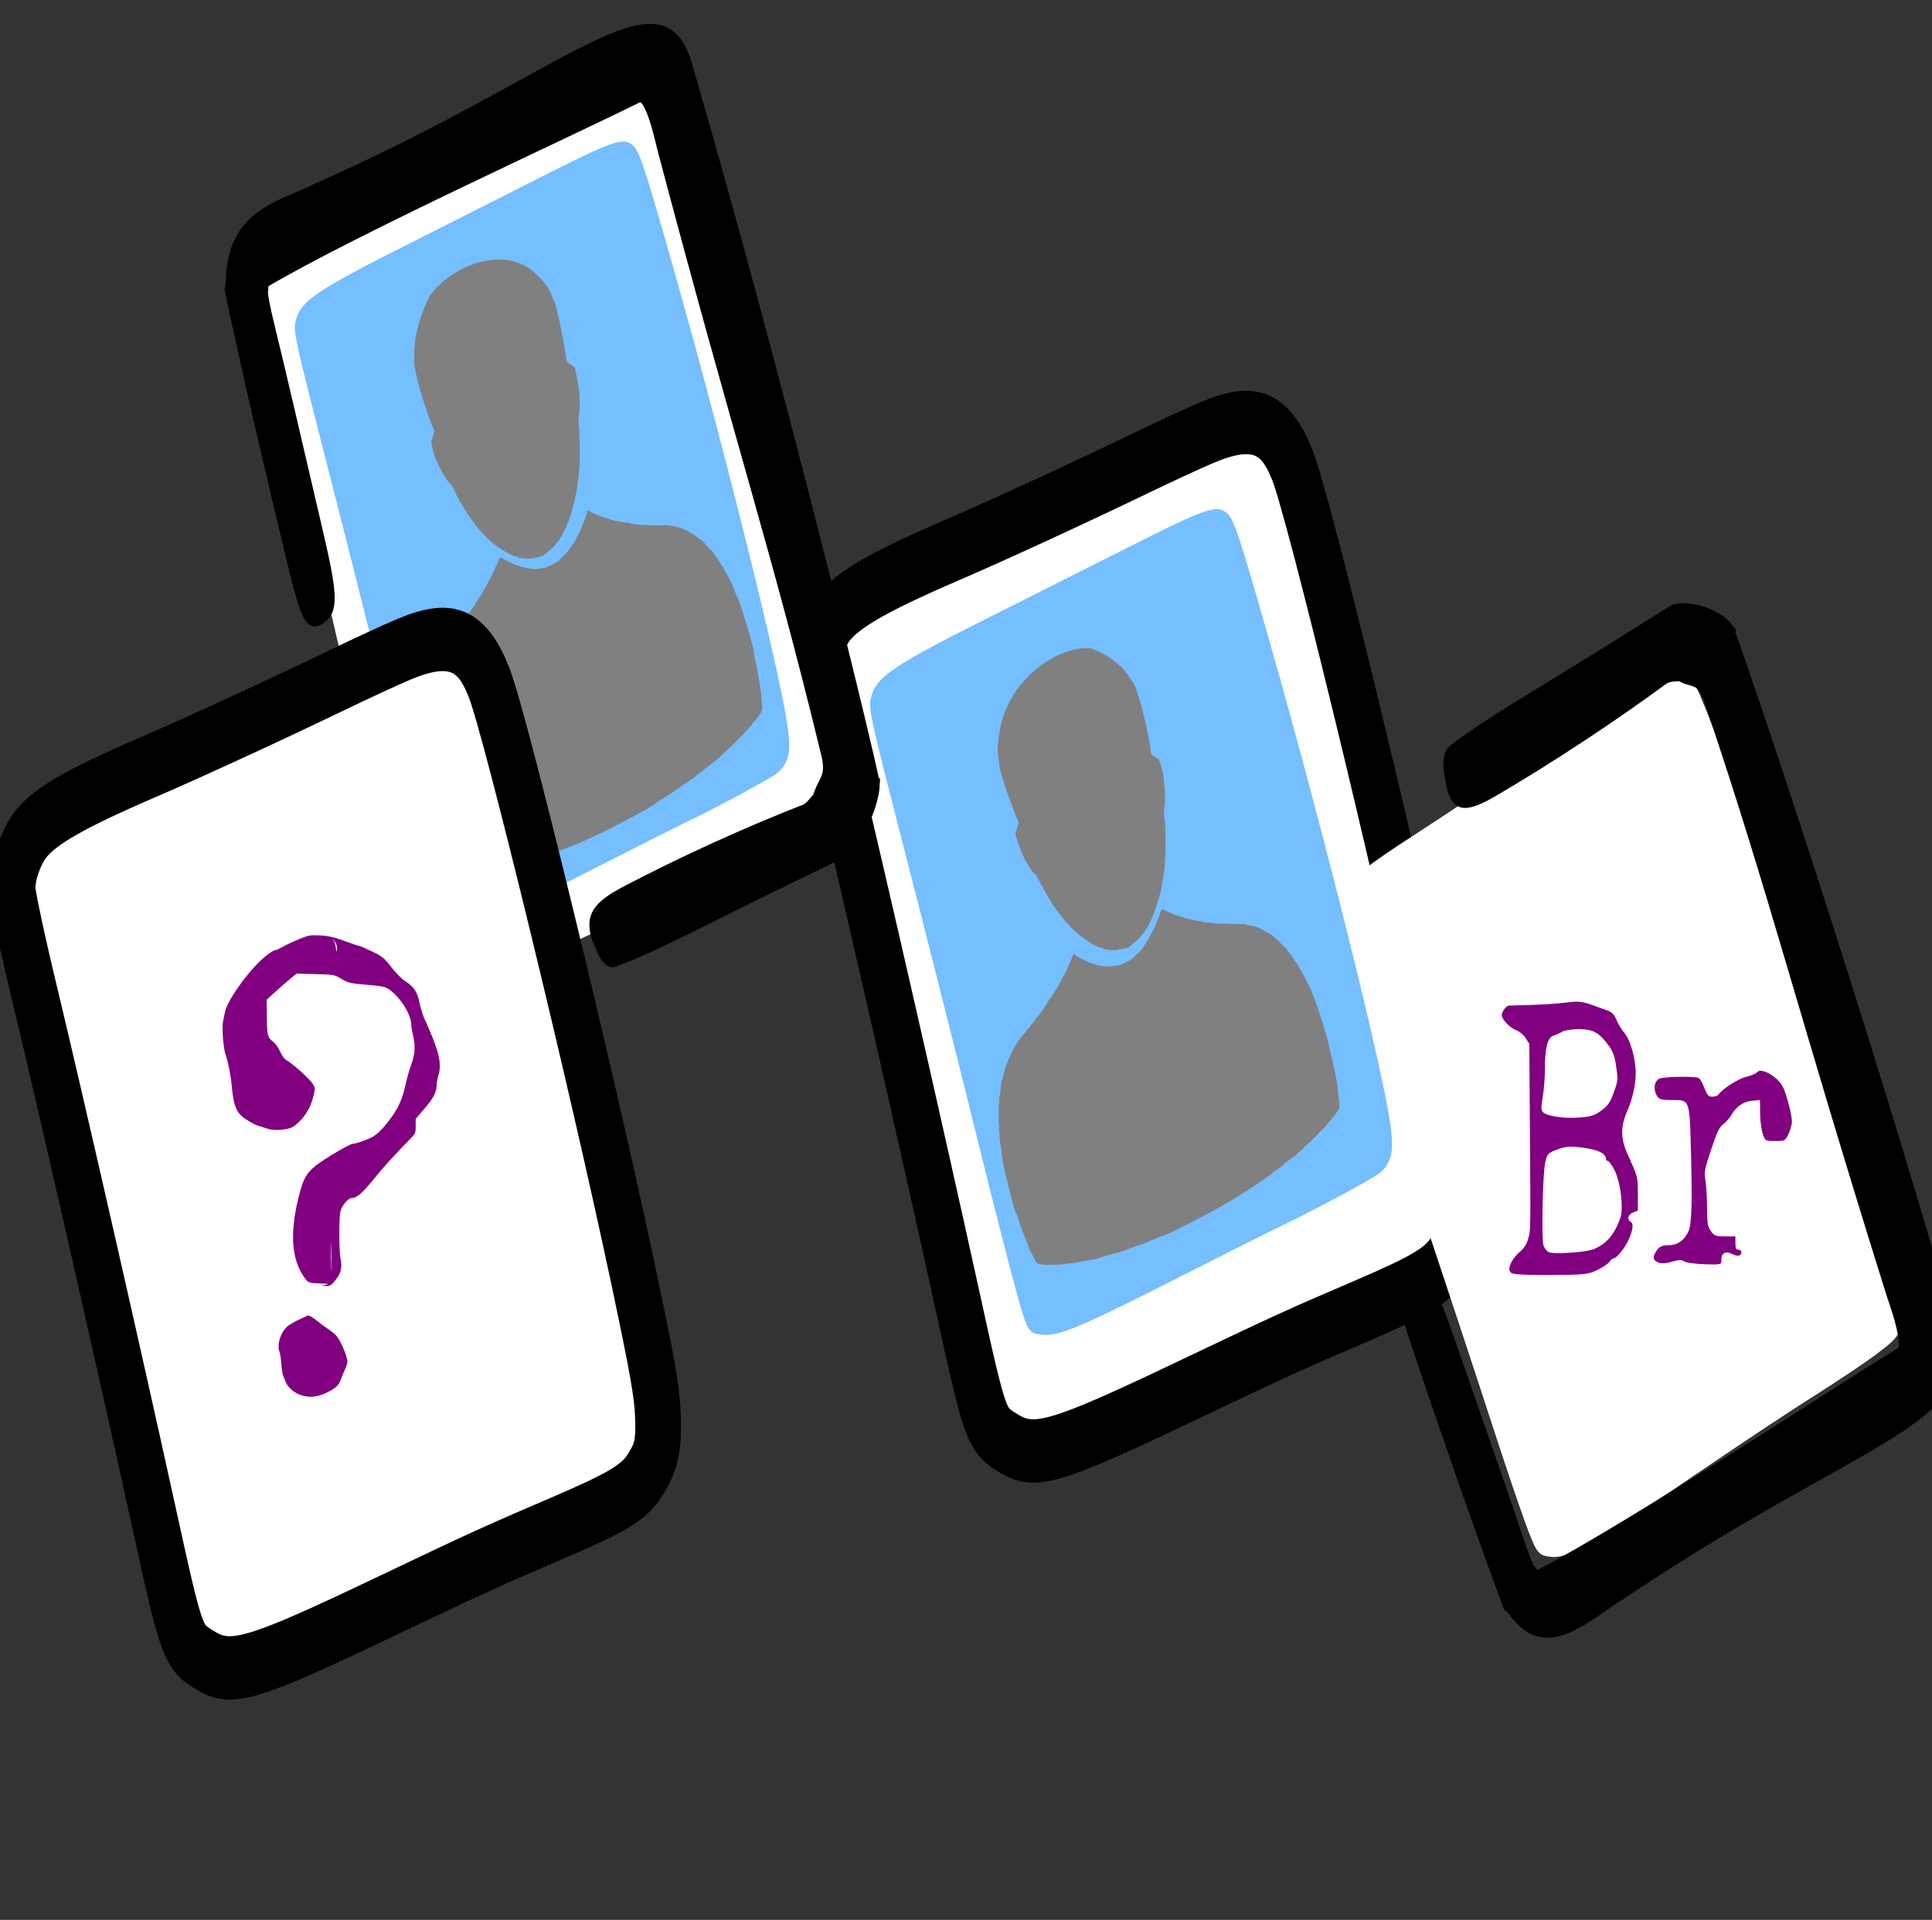 <?xml version="1.0" encoding="UTF-8" standalone="no"?>
<!-- Created with Inkscape (http://www.inkscape.org/) -->

<svg
   xmlns:dc="http://purl.org/dc/elements/1.1/"
   xmlns:cc="http://creativecommons.org/ns#"
   xmlns:rdf="http://www.w3.org/1999/02/22-rdf-syntax-ns#"
   xmlns:svg="http://www.w3.org/2000/svg"
   xmlns="http://www.w3.org/2000/svg"
   xmlns:sodipodi="http://sodipodi.sourceforge.net/DTD/sodipodi-0.dtd"
   xmlns:inkscape="http://www.inkscape.org/namespaces/inkscape"
   version="1.1"
   id="svg2"
   width="165"
   height="164"
   viewBox="0 0 165 164"
   sodipodi:docname="4.svg"
   inkscape:export-filename="C:\Users\danie\OneDrive\Área de Trabalho\playground\img\3.png"
   inkscape:export-xdpi="76"
   inkscape:export-ydpi="76"
   inkscape:version="0.92.3 (2405546, 2018-03-11)">
  <rect x="0" y="0" width="165" height="164" fill="#333333" stroke="none"/>
  <defs
     id="defs6" />
  <sodipodi:namedview
     pagecolor="#ffffff"
     bordercolor="#666666"
     borderopacity="1"
     objecttolerance="10"
     gridtolerance="10"
     guidetolerance="10"
     inkscape:pageopacity="0"
     inkscape:pageshadow="2"
     inkscape:window-width="2160"
     inkscape:window-height="1346"
     id="namedview4"
     showgrid="false"
     inkscape:zoom="2.0350878"
     inkscape:cx="-24.016955"
     inkscape:cy="135.59306"
     inkscape:window-x="-11"
     inkscape:window-y="-11"
     inkscape:window-maximized="1"
     inkscape:current-layer="g6686" />
  <g
     transform="matrix(0.712,0,0,0.696,639.264,-486.043)"
     id="g6686">
    <g
       transform="matrix(0.773,0,0,1.096,471.46,958.746)"
       id="g2205">
      <path
         style="opacity:1;fill:#ffffff;fill-opacity:1;stroke:#000000;stroke-width:7.094;stroke-miterlimit:4;stroke-dasharray:none;stroke-dashoffset:0;stroke-opacity:1"
         d="m -1584.26,-189.121 c -1.912,0.587 -6.427,2.094 -10.033,3.349 -9.971,3.47 -22.009,7.47 -29.523,9.81 -11.973,3.729 -16.718,5.77 -18.656,8.023 -1.466,1.705 -2.38,3.961 -2.312,5.709 0.034,0.858 1.542,5.997 3.353,11.42 4.016,12.024 12.974,40.377 18.475,58.473 4.505,14.819 4.511,14.831 8.275,16.464 3.86,1.674 7.308,0.926 27.071,-5.871 14.989,-5.155 17.052,-5.835 27.659,-9.114 8.966,-2.772 11.546,-3.894 13.202,-5.743 1.89,-2.109 2.275,-3.361 2.101,-6.825 -0.132,-2.601 -0.823,-5.443 -3.795,-15.585 -6.547,-22.343 -19.811,-61.695 -22.393,-66.435 -2.728,-5.01 -6.082,-5.928 -13.424,-3.675 z"
         id="path1541-4"
         inkscape:connector-curvature="0" />
      <path
         style="opacity:1;fill:#ffffff;fill-opacity:1;stroke:none;stroke-width:3.141;stroke-miterlimit:4;stroke-dasharray:none;stroke-dashoffset:0;stroke-opacity:1"
         d="m -1489.878,-81.298 c -3.503,1.596 -10.606,4.983 -15.784,7.528 -17.764,8.73 -22.304,10.656 -24.802,10.522 -2.268,-0.122 -2.464,-0.299 -4.287,-3.869 -0.881,-1.726 -2.964,-6.162 -4.629,-9.857 -6.226,-13.817 -16.019,-34.997 -20.879,-45.158 -1.331,-2.783 -3.082,-6.579 -3.889,-8.435 -1.344,-3.087 -1.454,-3.457 -1.29,-4.337 0.479,-2.562 3.182,-4.399 13.649,-9.274 3.864,-1.8 12.535,-5.963 19.269,-9.252 13.398,-6.544 18.843,-9.03 20.198,-9.222 1.472,-0.208 2.381,0.037 3.316,0.896 2.109,1.938 16.369,30.748 26.702,53.946 4.585,10.293 5.92,13.712 6.266,16.034 0.254,1.71 0.141,2.266 -0.689,3.352 -0.64,0.839 -1.164,1.2 -3.763,2.6 -1.66,0.894 -5.885,2.931 -9.388,4.527 z"
         id="path2132-5"
         inkscape:connector-curvature="0" />
      <path
         inkscape:connector-curvature="0"
         id="path2136"
         d="m -1571.667,-100.647 c -2.398,0.833 -9.477,3.392 -15.73,5.688 -16.163,5.934 -19.684,7.015 -22.256,6.836 -2.22,-0.155 -2.305,-0.262 -4.199,-5.231 -0.899,-2.362 -3.147,-8.693 -4.992,-14.069 -4.534,-13.205 -8.413,-24.295 -12.857,-36.755 -4.383,-12.291 -4.918,-14.019 -4.641,-15.008 0.738,-2.638 2.9,-3.692 20.833,-10.164 4.37,-1.577 12.383,-4.485 17.807,-6.462 13.697,-4.993 15.03,-5.336 16.713,-4.307 1.031,0.63 1.968,2.676 6.596,14.399 8.725,22.096 18.224,49.71 18.869,54.853 0.26,2.072 0.095,2.852 -0.816,3.866 -0.618,0.688 -1.133,0.935 -5.822,2.797 -2.829,1.124 -7.106,2.724 -9.505,3.557 z"
         style="opacity:1;fill:#75beff;fill-opacity:1;stroke:none;stroke-width:3.002;stroke-miterlimit:4;stroke-dasharray:none;stroke-dashoffset:0;stroke-opacity:1" />
      <g
         id="g1871-0"
         transform="matrix(-1.335,0.602,0.628,1.347,-3384.11,166.189)">
        <path
           sodipodi:nodetypes="ccccccsccccccccccccssc"
           inkscape:connector-curvature="0"
           id="path1508-5"
           d="m -1260.386,315.878 c -0.18,1.306 -0.274,30.743 1.293,57.349 0.27,7.725 11.77,3.391 40.395,4.202 3.698,-0.052 8.798,1.075 10.595,-3.128 0.183,-0.455 0.401,-0.892 0.483,-0.971 0.286,-7.423 0.349,-14.598 0.361,-21.52 0.012,-4.273 -0.212,-5.021 -1.476,-4.935 -1.566,0.107 -1.831,1.048 -1.883,6.695 -0.016,1.77 -0.063,5.451 -0.104,8.181 -0.041,2.73 -0.065,6.108 -0.053,7.507 0.012,1.399 -0.078,2.666 -0.2,2.814 -0.121,0.149 -0.21,0.443 -0.195,0.654 -10.392,0.677 -32.571,0.206 -42.196,0.255 -1.362,0.093 -1.112,-4.178 -1.152,-4.753 -0.631,-23.46 -1.686,-32.162 -1.674,-48.034 -0.114,-2.544 1.017,-2.211 2.044,-3.44 0.082,0.122 0.634,-0.311 1.432,-0.366 6.518,0.413 13.746,0.542 20.066,0.395 3.472,-0.086 4.09,-0.672 3.995,-2.037 -0.152,-0.043 -0.025,-2.291 -1.31,-2.386 -5.271,-0.391 -9.806,-0.061 -25.384,-0.144 -1.446,-0.008 -4.354,2.001 -5.042,3.661 z"
           style="opacity:1;fill:#000000;fill-opacity:1;stroke:#000000;stroke-width:1.008;stroke-miterlimit:4;stroke-dasharray:none;stroke-dashoffset:0;stroke-opacity:1" />
        <g
           transform="matrix(0.656,-0.044,0.042,0.607,-456.306,24.283)"
           id="g1830-9">
          <g
             transform="translate(0.134,0.134)"
             id="g1859-0">
            <g
               transform="matrix(0.5,0,0,0.563,-437.274,145.188)"
               id="g1863-4">
              <path
                 transform="scale(0.265)"
                 inkscape:connector-curvature="0"
                 id="path1843-7"
                 d="m -5368.483,1643.118 c -4.125,-0.792 -7.607,-1.719 -7.738,-2.061 -0.131,-0.342 -0.774,-0.631 -1.429,-0.643 -0.655,-0.012 -2.798,-0.813 -4.762,-1.779 -1.964,-0.966 -3.973,-1.76 -4.464,-1.763 -0.491,0 -0.893,-0.338 -0.893,-0.743 0,-0.405 -0.562,-0.946 -1.25,-1.202 -1.212,-0.451 -4.625,-2.677 -6.337,-4.133 -0.462,-0.393 -2.078,-1.679 -3.591,-2.857 -4.065,-3.167 -16.679,-16.184 -16.679,-17.213 0,-0.222 -1.125,-1.777 -2.5,-3.455 -1.375,-1.678 -2.5,-3.404 -2.5,-3.835 0,-0.431 -0.402,-1.041 -0.893,-1.355 -1.087,-0.696 -2.069,-2.428 -7.628,-13.463 -2.385,-4.734 -4.336,-9.153 -4.336,-9.821 0,-0.668 -0.286,-1.215 -0.635,-1.215 -0.349,0 -0.833,-1.045 -1.075,-2.321 -0.242,-1.277 -0.891,-3.184 -1.441,-4.238 -0.55,-1.054 -1.228,-2.982 -1.507,-4.286 -0.279,-1.303 -0.761,-2.691 -1.072,-3.084 -0.311,-0.393 -0.787,-2.321 -1.058,-4.286 -0.442,-3.199 -2.627,-8.707 -3.826,-9.643 -1.618,-1.263 -6.172,-13.488 -6.969,-18.71 -0.258,-1.692 -0.767,-3.454 -1.131,-3.917 -0.855,-1.088 -0.98,-15.937 -0.14,-16.572 0.352,-0.265 2.018,-1.946 3.704,-3.734 l 3.065,-3.252 -0.791,-4.229 c -3.921,-20.961 -4.334,-55.363 -0.72,-59.943 0.31,-0.393 0.797,-1.518 1.082,-2.5 0.554,-1.909 3.346,-7.978 3.942,-8.571 0.198,-0.197 0.841,-1.321 1.429,-2.5 0.589,-1.179 1.408,-2.464 1.821,-2.857 0.413,-0.393 2.001,-2.321 3.528,-4.286 3.134,-4.03 6.763,-7.713 12.507,-12.69 4.51,-3.909 4.318,-3.761 8.571,-6.594 1.768,-1.177 3.375,-2.305 3.571,-2.507 34.473,-15.315 107.339,-10.211 132.085,31.674 0.557,1.046 1.281,1.903 1.607,1.903 0.326,0 0.594,0.418 0.594,0.929 0,0.511 0.36,1.289 0.8,1.729 1.515,1.515 4.209,9.134 4.617,13.057 0.225,2.161 0.729,4.596 1.122,5.412 1.408,2.929 -0.256,28.591 -3.012,46.435 l -0.892,5.776 3.729,3.808 3.729,3.808 -0.306,6.488 c -0.309,6.549 -2.398,18.328 -3.368,18.988 -0.289,0.196 -0.769,1.482 -1.068,2.857 -0.521,2.402 -3.142,8.546 -3.96,9.286 -1.355,1.225 -3.461,5.835 -3.904,8.544 -0.287,1.753 -0.782,3.681 -1.102,4.286 -0.319,0.604 -1.472,4.152 -2.562,7.885 -1.09,3.732 -2.236,6.893 -2.545,7.024 -0.31,0.131 -0.564,0.711 -0.564,1.289 0,1.325 -2.114,6.219 -5.666,13.116 -4.831,9.381 -5.387,10.345 -6.298,10.928 -0.491,0.314 -0.893,0.861 -0.893,1.216 0,2.926 -18.485,23.978 -23.462,26.721 -0.65,0.358 -1.438,1.081 -1.752,1.607 -0.314,0.526 -0.89,0.956 -1.279,0.956 -0.61,0 -4.602,2.524 -5.65,3.571 -0.843,0.843 -8.456,4.286 -9.476,4.286 -0.616,0 -1.226,0.294 -1.357,0.653 -0.241,0.66 -15.87,3.703 -18.24,3.551 -0.706,-0.045 -4.659,-0.73 -8.784,-1.522 z"
                 style="opacity:1;fill:#808080;fill-opacity:1;stroke:none;stroke-width:12.98;stroke-miterlimit:4;stroke-dasharray:none;stroke-dashoffset:0;stroke-opacity:1"
                 sodipodi:nodetypes="cccscsccssssccssccccccccccccccccccccccsssccccccscccccccsccsccscsccc" />
              <path
                 inkscape:connector-curvature="0"
                 id="path1845-7"
                 d="m -1424.38,499.203 c -2.962,-0.069 -7.002,-0.248 -8.977,-0.398 -5.935,-0.453 -10.749,-0.923 -11.15,-1.091 -0.208,-0.087 -1.143,-0.214 -2.079,-0.283 -0.935,-0.069 -1.786,-0.189 -1.89,-0.267 -0.104,-0.078 -1.21,-0.25 -2.457,-0.382 -1.247,-0.133 -2.353,-0.305 -2.457,-0.383 -0.104,-0.078 -0.699,-0.203 -1.323,-0.278 -0.624,-0.075 -1.219,-0.203 -1.323,-0.285 -0.104,-0.082 -0.827,-0.254 -1.606,-0.381 -0.78,-0.128 -1.502,-0.3 -1.606,-0.382 -0.104,-0.082 -0.614,-0.211 -1.134,-0.286 -0.52,-0.075 -1.03,-0.201 -1.134,-0.281 -0.104,-0.08 -0.694,-0.248 -1.312,-0.375 -0.618,-0.127 -1.255,-0.302 -1.417,-0.39 -0.162,-0.088 -0.975,-0.38 -1.807,-0.649 -0.832,-0.269 -1.682,-0.566 -1.89,-0.659 -0.208,-0.094 -0.775,-0.344 -1.26,-0.556 -0.722,-0.316 -0.906,-0.498 -1.014,-1.003 -0.072,-0.339 -0.198,-0.702 -0.278,-0.806 -0.08,-0.104 -0.208,-0.653 -0.285,-1.221 -0.076,-0.568 -0.215,-1.163 -0.307,-1.323 -0.444,-0.766 -1.077,-8.408 -1.073,-12.953 0,-4.451 0.579,-10.63 1.089,-11.717 0.098,-0.208 0.235,-0.761 0.304,-1.228 0.07,-0.468 0.191,-0.935 0.269,-1.039 0.079,-0.104 0.248,-0.636 0.376,-1.182 0.128,-0.546 0.302,-1.035 0.386,-1.088 0.085,-0.052 0.211,-0.435 0.281,-0.85 0.07,-0.415 0.196,-0.755 0.28,-0.755 0.083,0 0.209,-0.234 0.28,-0.52 0.138,-0.558 0.877,-2.159 1.069,-2.315 0.064,-0.052 0.176,-0.285 0.249,-0.519 0.073,-0.233 0.235,-0.531 0.36,-0.661 0.125,-0.131 0.521,-0.699 0.879,-1.263 0.358,-0.564 0.888,-1.285 1.177,-1.601 0.289,-0.317 0.532,-0.663 0.539,-0.77 0.012,-0.179 2.458,-2.377 3.863,-3.472 0.463,-0.361 2.918,-1.73 3.102,-1.73 0.112,0 0.203,-0.074 0.203,-0.164 0,-0.09 0.385,-0.272 0.855,-0.404 0.47,-0.132 0.901,-0.313 0.956,-0.403 0.055,-0.09 0.245,-0.164 0.42,-0.164 0.176,0 0.538,-0.115 0.805,-0.254 0.267,-0.139 0.732,-0.315 1.033,-0.391 0.301,-0.076 0.907,-0.301 1.347,-0.502 0.44,-0.2 0.879,-0.364 0.977,-0.364 0.098,0 0.421,-0.127 0.719,-0.282 0.298,-0.155 0.674,-0.283 0.836,-0.283 0.162,0 0.46,-0.126 0.661,-0.279 0.202,-0.153 0.481,-0.28 0.622,-0.283 0.14,-0.003 0.961,-0.346 1.824,-0.762 0.863,-0.416 1.663,-0.756 1.777,-0.756 0.114,0 0.208,-0.071 0.208,-0.159 0,-0.087 0.34,-0.271 0.756,-0.408 0.416,-0.137 0.756,-0.312 0.756,-0.388 0,-0.076 0.233,-0.197 0.518,-0.268 0.285,-0.071 0.561,-0.187 0.614,-0.257 0.053,-0.07 0.513,-0.336 1.021,-0.593 0.509,-0.256 1.022,-0.554 1.141,-0.661 0.119,-0.108 0.441,-0.323 0.716,-0.479 1.558,-0.883 2.598,-1.557 3.054,-1.979 0.283,-0.263 0.575,-0.478 0.647,-0.478 0.073,-8e-5 0.466,-0.298 0.875,-0.661 0.409,-0.364 0.877,-0.661 1.04,-0.661 0.164,0 0.722,0.423 1.241,0.939 0.519,0.516 1.05,0.942 1.18,0.945 0.13,0.003 0.236,0.087 0.236,0.187 0,0.265 3.283,2.385 4.819,3.112 2.274,1.077 2.62,1.206 3.591,1.345 0.52,0.074 1.061,0.228 1.203,0.341 0.349,0.279 5.668,0.281 5.847,0.003 0.072,-0.112 0.556,-0.266 1.076,-0.342 1.373,-0.2 5.084,-1.792 5.575,-2.392 0.052,-0.063 0.363,-0.253 0.691,-0.421 0.812,-0.416 3.423,-2.492 4.166,-3.312 l 0.605,-0.668 0.941,0.793 c 0.517,0.436 0.993,0.793 1.057,0.793 0.064,0 0.346,0.214 0.627,0.476 0.281,0.262 0.745,0.58 1.031,0.708 0.286,0.127 0.52,0.296 0.52,0.374 0,0.079 0.081,0.143 0.181,0.143 0.174,0 1.371,0.735 1.843,1.131 0.126,0.105 0.282,0.192 0.349,0.192 0.066,0 0.346,0.159 0.622,0.353 0.276,0.194 0.714,0.418 0.974,0.498 0.26,0.08 0.515,0.198 0.567,0.263 0.15,0.188 2.156,1.154 2.397,1.154 0.12,0 0.246,0.064 0.281,0.142 0.055,0.125 1.641,0.932 2.709,1.38 0.208,0.087 0.782,0.335 1.276,0.551 0.494,0.216 1.153,0.444 1.465,0.506 0.312,0.062 0.567,0.188 0.567,0.279 0,0.091 0.149,0.168 0.331,0.172 0.182,0.003 0.671,0.171 1.087,0.372 0.416,0.201 0.883,0.369 1.039,0.373 0.156,0.004 0.512,0.127 0.79,0.272 0.279,0.145 0.786,0.326 1.128,0.401 0.341,0.075 0.751,0.203 0.91,0.284 0.159,0.082 0.8,0.389 1.424,0.683 0.624,0.294 1.176,0.578 1.228,0.631 0.052,0.053 0.35,0.224 0.661,0.38 0.312,0.156 0.61,0.326 0.661,0.378 0.052,0.052 0.476,0.35 0.943,0.662 0.467,0.312 1.062,0.789 1.323,1.062 0.261,0.273 0.57,0.528 0.686,0.567 0.116,0.039 0.745,0.688 1.398,1.442 0.653,0.754 1.259,1.37 1.348,1.37 0.089,0 0.161,0.089 0.161,0.197 0,0.174 1.4,2.371 1.881,2.952 0.1,0.121 0.237,0.44 0.305,0.709 0.068,0.269 0.199,0.489 0.291,0.489 0.093,0 0.169,0.106 0.17,0.236 0,0.13 0.211,0.661 0.467,1.181 0.256,0.52 0.468,1.094 0.471,1.276 0,0.182 0.082,0.331 0.174,0.331 0.092,0 0.227,0.319 0.299,0.709 0.072,0.39 0.245,0.964 0.385,1.276 0.14,0.312 0.312,0.865 0.384,1.228 0.072,0.364 0.196,0.746 0.275,0.85 0.08,0.104 0.245,0.954 0.368,1.89 0.123,0.935 0.302,1.871 0.398,2.079 0.46,0.991 0.965,12.802 0.565,13.203 -0.108,0.108 -0.202,0.796 -0.208,1.529 -0.01,0.733 -0.085,1.928 -0.175,2.655 -0.37,2.995 -0.828,5.865 -0.949,5.953 -0.071,0.052 -0.185,0.453 -0.254,0.892 -0.203,1.297 -0.501,1.746 -1.433,2.157 -0.474,0.209 -1.13,0.502 -1.458,0.65 -0.328,0.148 -0.71,0.27 -0.85,0.271 -0.14,0 -0.483,0.12 -0.762,0.266 -0.279,0.145 -0.786,0.326 -1.128,0.401 -0.341,0.075 -0.751,0.21 -0.91,0.3 -0.159,0.09 -0.8,0.285 -1.424,0.434 -1.645,0.393 -2.794,0.696 -3.118,0.822 -0.328,0.128 -2.939,0.713 -4.725,1.059 -0.676,0.131 -1.356,0.292 -1.512,0.357 -0.279,0.117 -2.807,0.489 -6.52,0.959 -1.039,0.132 -2.017,0.292 -2.173,0.357 -0.156,0.065 -1.644,0.216 -3.307,0.337 -1.663,0.121 -3.406,0.291 -3.874,0.378 -0.468,0.087 -2.296,0.22 -4.063,0.295 -1.767,0.075 -3.255,0.198 -3.307,0.274 -0.137,0.201 -11.849,0.301 -18.143,0.156 z"
                 style="opacity:1;fill:#808080;fill-opacity:1;stroke:none;stroke-width:3.434;stroke-miterlimit:4;stroke-dasharray:none;stroke-dashoffset:0;stroke-opacity:1" />
            </g>
          </g>
        </g>
      </g>
      <path
         style="opacity:1;fill:#ffffff;fill-opacity:1;stroke:none;stroke-width:3.377;stroke-miterlimit:4;stroke-dasharray:none;stroke-dashoffset:0;stroke-opacity:1"
         d="m -1657.624,-140.156 c -3.996,1.21 -12.119,3.825 -18.05,5.81 -20.352,6.811 -25.51,8.229 -28.184,7.75 -2.427,-0.435 -2.615,-0.649 -4.086,-4.662 -0.711,-1.94 -2.344,-6.902 -3.628,-11.026 -4.802,-15.421 -12.432,-39.093 -16.268,-50.471 -1.05,-3.117 -2.413,-7.358 -3.027,-9.426 -1.022,-3.438 -1.09,-3.845 -0.791,-4.751 0.869,-2.639 4.037,-4.212 15.991,-7.941 4.413,-1.377 14.334,-4.598 22.045,-7.158 15.344,-5.094 21.555,-6.981 23.042,-7 1.616,-0.021 2.561,0.361 3.45,1.393 2.005,2.329 13.397,34.656 21.33,60.531 3.52,11.481 4.488,15.268 4.54,17.765 0.038,1.839 -0.161,2.41 -1.205,3.444 -0.806,0.799 -1.42,1.109 -4.414,2.235 -1.913,0.719 -6.747,2.297 -10.744,3.508 z"
         id="path2132"
         inkscape:connector-curvature="0" />
      <path
         style="opacity:1;fill:#75beff;fill-opacity:1;stroke:none;stroke-width:2.849;stroke-miterlimit:4;stroke-dasharray:none;stroke-dashoffset:0;stroke-opacity:1"
         d="m -1664.353,-145.734 c -2.272,0.792 -8.976,3.226 -14.899,5.409 -15.31,5.642 -18.645,6.671 -21.081,6.5 -2.103,-0.147 -2.184,-0.249 -3.977,-4.974 -0.852,-2.246 -2.98,-8.266 -4.729,-13.378 -4.295,-12.557 -7.969,-23.102 -12.178,-34.949 -4.152,-11.687 -4.658,-13.33 -4.396,-14.27 0.699,-2.508 2.747,-3.511 19.733,-9.665 4.139,-1.5 11.729,-4.265 16.867,-6.145 12.973,-4.748 14.236,-5.074 15.831,-4.095 0.976,0.6 1.864,2.545 6.248,13.691 8.264,21.011 17.262,47.268 17.873,52.158 0.246,1.971 0.09,2.712 -0.773,3.676 -0.586,0.654 -1.074,0.889 -5.515,2.66 -2.68,1.068 -6.731,2.59 -9.003,3.382 z"
         id="path2134"
         inkscape:connector-curvature="0" />
      <g
         id="g1871"
         transform="matrix(1.369,-0.52,0.51,1.396,-123.019,-1322.991)">
        <g
           transform="matrix(0.658,0,0,0.608,-517.373,110.631)"
           id="g1830">
          <g
             transform="translate(0.134,0.134)"
             id="g1859">
            <g
               transform="matrix(0.5,0,0,0.563,-437.274,145.188)"
               id="g1863">
              <path
                 transform="scale(0.265)"
                 inkscape:connector-curvature="0"
                 id="path1843"
                 d="m -5368.483,1643.118 c -4.125,-0.792 -7.607,-1.719 -7.738,-2.061 -0.131,-0.342 -0.774,-0.631 -1.429,-0.643 -0.655,-0.012 -2.798,-0.813 -4.762,-1.779 -1.964,-0.966 -3.973,-1.76 -4.464,-1.763 -0.491,0 -0.893,-0.338 -0.893,-0.743 0,-0.405 -0.562,-0.946 -1.25,-1.202 -1.212,-0.451 -4.625,-2.677 -6.337,-4.133 -0.462,-0.393 -2.078,-1.679 -3.591,-2.857 -4.065,-3.167 -16.679,-16.184 -16.679,-17.213 0,-0.222 -1.125,-1.777 -2.5,-3.455 -1.375,-1.678 -2.5,-3.404 -2.5,-3.835 0,-0.431 -0.402,-1.041 -0.893,-1.355 -1.087,-0.696 -2.069,-2.428 -7.628,-13.463 -2.385,-4.734 -4.336,-9.153 -4.336,-9.821 0,-0.668 -0.286,-1.215 -0.635,-1.215 -0.349,0 -0.833,-1.045 -1.075,-2.321 -0.242,-1.277 -0.891,-3.184 -1.441,-4.238 -0.55,-1.054 -1.228,-2.982 -1.507,-4.286 -0.279,-1.303 -0.761,-2.691 -1.072,-3.084 -0.311,-0.393 -0.787,-2.321 -1.058,-4.286 -0.442,-3.199 -2.627,-8.707 -3.826,-9.643 -1.618,-1.263 -6.172,-13.488 -6.969,-18.71 -0.258,-1.692 -0.767,-3.454 -1.131,-3.917 -0.855,-1.088 -0.98,-15.937 -0.14,-16.572 0.352,-0.265 2.018,-1.946 3.704,-3.734 l 3.065,-3.252 -0.791,-4.229 c -3.921,-20.961 -4.334,-55.363 -0.72,-59.943 0.31,-0.393 0.797,-1.518 1.082,-2.5 0.554,-1.909 3.346,-7.978 3.942,-8.571 0.198,-0.197 0.841,-1.321 1.429,-2.5 0.589,-1.179 1.408,-2.464 1.821,-2.857 0.413,-0.393 2.001,-2.321 3.528,-4.286 3.134,-4.03 6.763,-7.713 12.507,-12.69 4.51,-3.909 4.318,-3.761 8.571,-6.594 1.768,-1.177 3.375,-2.305 3.571,-2.507 34.473,-15.315 107.339,-10.211 132.085,31.674 0.557,1.046 1.281,1.903 1.607,1.903 0.326,0 0.594,0.418 0.594,0.929 0,0.511 0.36,1.289 0.8,1.729 1.515,1.515 4.209,9.134 4.617,13.057 0.225,2.161 0.729,4.596 1.122,5.412 1.408,2.929 -0.256,28.591 -3.012,46.435 l -0.892,5.776 3.729,3.808 3.729,3.808 -0.306,6.488 c -0.309,6.549 -2.398,18.328 -3.368,18.988 -0.289,0.196 -0.769,1.482 -1.068,2.857 -0.521,2.402 -3.142,8.546 -3.96,9.286 -1.355,1.225 -3.461,5.835 -3.904,8.544 -0.287,1.753 -0.782,3.681 -1.102,4.286 -0.319,0.604 -1.472,4.152 -2.562,7.885 -1.09,3.732 -2.236,6.893 -2.545,7.024 -0.31,0.131 -0.564,0.711 -0.564,1.289 0,1.325 -2.114,6.219 -5.666,13.116 -4.831,9.381 -5.387,10.345 -6.298,10.928 -0.491,0.314 -0.893,0.861 -0.893,1.216 0,2.926 -18.485,23.978 -23.462,26.721 -0.65,0.358 -1.438,1.081 -1.752,1.607 -0.314,0.526 -0.89,0.956 -1.279,0.956 -0.61,0 -4.602,2.524 -5.65,3.571 -0.843,0.843 -8.456,4.286 -9.476,4.286 -0.616,0 -1.226,0.294 -1.357,0.653 -0.241,0.66 -15.87,3.703 -18.24,3.551 -0.706,-0.045 -4.659,-0.73 -8.784,-1.522 z"
                 style="opacity:1;fill:#808080;fill-opacity:1;stroke:none;stroke-width:12.98;stroke-miterlimit:4;stroke-dasharray:none;stroke-dashoffset:0;stroke-opacity:1"
                 sodipodi:nodetypes="cccscsccssssccssccccccccccccccccccccccsssccccccscccccccsccsccscsccc" />
              <path
                 inkscape:connector-curvature="0"
                 id="path1845"
                 d="m -1424.38,499.203 c -2.962,-0.069 -7.002,-0.248 -8.977,-0.398 -5.935,-0.453 -10.749,-0.923 -11.15,-1.091 -0.208,-0.087 -1.143,-0.214 -2.079,-0.283 -0.935,-0.069 -1.786,-0.189 -1.89,-0.267 -0.104,-0.078 -1.21,-0.25 -2.457,-0.382 -1.247,-0.133 -2.353,-0.305 -2.457,-0.383 -0.104,-0.078 -0.699,-0.203 -1.323,-0.278 -0.624,-0.075 -1.219,-0.203 -1.323,-0.285 -0.104,-0.082 -0.827,-0.254 -1.606,-0.381 -0.78,-0.128 -1.502,-0.3 -1.606,-0.382 -0.104,-0.082 -0.614,-0.211 -1.134,-0.286 -0.52,-0.075 -1.03,-0.201 -1.134,-0.281 -0.104,-0.08 -0.694,-0.248 -1.312,-0.375 -0.618,-0.127 -1.255,-0.302 -1.417,-0.39 -0.162,-0.088 -0.975,-0.38 -1.807,-0.649 -0.832,-0.269 -1.682,-0.566 -1.89,-0.659 -0.208,-0.094 -0.775,-0.344 -1.26,-0.556 -0.722,-0.316 -0.906,-0.498 -1.014,-1.003 -0.072,-0.339 -0.198,-0.702 -0.278,-0.806 -0.08,-0.104 -0.208,-0.653 -0.285,-1.221 -0.076,-0.568 -0.215,-1.163 -0.307,-1.323 -0.444,-0.766 -1.077,-8.408 -1.073,-12.953 0,-4.451 0.579,-10.63 1.089,-11.717 0.098,-0.208 0.235,-0.761 0.304,-1.228 0.07,-0.468 0.191,-0.935 0.269,-1.039 0.079,-0.104 0.248,-0.636 0.376,-1.182 0.128,-0.546 0.302,-1.035 0.386,-1.088 0.085,-0.052 0.211,-0.435 0.281,-0.85 0.07,-0.415 0.196,-0.755 0.28,-0.755 0.083,0 0.209,-0.234 0.28,-0.52 0.138,-0.558 0.877,-2.159 1.069,-2.315 0.064,-0.052 0.176,-0.285 0.249,-0.519 0.073,-0.233 0.235,-0.531 0.36,-0.661 0.125,-0.131 0.521,-0.699 0.879,-1.263 0.358,-0.564 0.888,-1.285 1.177,-1.601 0.289,-0.317 0.532,-0.663 0.539,-0.77 0.012,-0.179 2.458,-2.377 3.863,-3.472 0.463,-0.361 2.918,-1.73 3.102,-1.73 0.112,0 0.203,-0.074 0.203,-0.164 0,-0.09 0.385,-0.272 0.855,-0.404 0.47,-0.132 0.901,-0.313 0.956,-0.403 0.055,-0.09 0.245,-0.164 0.42,-0.164 0.176,0 0.538,-0.115 0.805,-0.254 0.267,-0.139 0.732,-0.315 1.033,-0.391 0.301,-0.076 0.907,-0.301 1.347,-0.502 0.44,-0.2 0.879,-0.364 0.977,-0.364 0.098,0 0.421,-0.127 0.719,-0.282 0.298,-0.155 0.674,-0.283 0.836,-0.283 0.162,0 0.46,-0.126 0.661,-0.279 0.202,-0.153 0.481,-0.28 0.622,-0.283 0.14,-0.003 0.961,-0.346 1.824,-0.762 0.863,-0.416 1.663,-0.756 1.777,-0.756 0.114,0 0.208,-0.071 0.208,-0.159 0,-0.087 0.34,-0.271 0.756,-0.408 0.416,-0.137 0.756,-0.312 0.756,-0.388 0,-0.076 0.233,-0.197 0.518,-0.268 0.285,-0.071 0.561,-0.187 0.614,-0.257 0.053,-0.07 0.513,-0.336 1.021,-0.593 0.509,-0.256 1.022,-0.554 1.141,-0.661 0.119,-0.108 0.441,-0.323 0.716,-0.479 1.558,-0.883 2.598,-1.557 3.054,-1.979 0.283,-0.263 0.575,-0.478 0.647,-0.478 0.073,-8e-5 0.466,-0.298 0.875,-0.661 0.409,-0.364 0.877,-0.661 1.04,-0.661 0.164,0 0.722,0.423 1.241,0.939 0.519,0.516 1.05,0.942 1.18,0.945 0.13,0.003 0.236,0.087 0.236,0.187 0,0.265 3.283,2.385 4.819,3.112 2.274,1.077 2.62,1.206 3.591,1.345 0.52,0.074 1.061,0.228 1.203,0.341 0.349,0.279 5.668,0.281 5.847,0.003 0.072,-0.112 0.556,-0.266 1.076,-0.342 1.373,-0.2 5.084,-1.792 5.575,-2.392 0.052,-0.063 0.363,-0.253 0.691,-0.421 0.812,-0.416 3.423,-2.492 4.166,-3.312 l 0.605,-0.668 0.941,0.793 c 0.517,0.436 0.993,0.793 1.057,0.793 0.064,0 0.346,0.214 0.627,0.476 0.281,0.262 0.745,0.58 1.031,0.708 0.286,0.127 0.52,0.296 0.52,0.374 0,0.079 0.081,0.143 0.181,0.143 0.174,0 1.371,0.735 1.843,1.131 0.126,0.105 0.282,0.192 0.349,0.192 0.066,0 0.346,0.159 0.622,0.353 0.276,0.194 0.714,0.418 0.974,0.498 0.26,0.08 0.515,0.198 0.567,0.263 0.15,0.188 2.156,1.154 2.397,1.154 0.12,0 0.246,0.064 0.281,0.142 0.055,0.125 1.641,0.932 2.709,1.38 0.208,0.087 0.782,0.335 1.276,0.551 0.494,0.216 1.153,0.444 1.465,0.506 0.312,0.062 0.567,0.188 0.567,0.279 0,0.091 0.149,0.168 0.331,0.172 0.182,0.003 0.671,0.171 1.087,0.372 0.416,0.201 0.883,0.369 1.039,0.373 0.156,0.004 0.512,0.127 0.79,0.272 0.279,0.145 0.786,0.326 1.128,0.401 0.341,0.075 0.751,0.203 0.91,0.284 0.159,0.082 0.8,0.389 1.424,0.683 0.624,0.294 1.176,0.578 1.228,0.631 0.052,0.053 0.35,0.224 0.661,0.38 0.312,0.156 0.61,0.326 0.661,0.378 0.052,0.052 0.476,0.35 0.943,0.662 0.467,0.312 1.062,0.789 1.323,1.062 0.261,0.273 0.57,0.528 0.686,0.567 0.116,0.039 0.745,0.688 1.398,1.442 0.653,0.754 1.259,1.37 1.348,1.37 0.089,0 0.161,0.089 0.161,0.197 0,0.174 1.4,2.371 1.881,2.952 0.1,0.121 0.237,0.44 0.305,0.709 0.068,0.269 0.199,0.489 0.291,0.489 0.093,0 0.169,0.106 0.17,0.236 0,0.13 0.211,0.661 0.467,1.181 0.256,0.52 0.468,1.094 0.471,1.276 0,0.182 0.082,0.331 0.174,0.331 0.092,0 0.227,0.319 0.299,0.709 0.072,0.39 0.245,0.964 0.385,1.276 0.14,0.312 0.312,0.865 0.384,1.228 0.072,0.364 0.196,0.746 0.275,0.85 0.08,0.104 0.245,0.954 0.368,1.89 0.123,0.935 0.302,1.871 0.398,2.079 0.46,0.991 0.965,12.802 0.565,13.203 -0.108,0.108 -0.202,0.796 -0.208,1.529 -0.01,0.733 -0.085,1.928 -0.175,2.655 -0.37,2.995 -0.828,5.865 -0.949,5.953 -0.071,0.052 -0.185,0.453 -0.254,0.892 -0.203,1.297 -0.501,1.746 -1.433,2.157 -0.474,0.209 -1.13,0.502 -1.458,0.65 -0.328,0.148 -0.71,0.27 -0.85,0.271 -0.14,0 -0.483,0.12 -0.762,0.266 -0.279,0.145 -0.786,0.326 -1.128,0.401 -0.341,0.075 -0.751,0.21 -0.91,0.3 -0.159,0.09 -0.8,0.285 -1.424,0.434 -1.645,0.393 -2.794,0.696 -3.118,0.822 -0.328,0.128 -2.939,0.713 -4.725,1.059 -0.676,0.131 -1.356,0.292 -1.512,0.357 -0.279,0.117 -2.807,0.489 -6.52,0.959 -1.039,0.132 -2.017,0.292 -2.173,0.357 -0.156,0.065 -1.644,0.216 -3.307,0.337 -1.663,0.121 -3.406,0.291 -3.874,0.378 -0.468,0.087 -2.296,0.22 -4.063,0.295 -1.767,0.075 -3.255,0.198 -3.307,0.274 -0.137,0.201 -11.849,0.301 -18.143,0.156 z"
                 style="opacity:1;fill:#808080;fill-opacity:1;stroke:none;stroke-width:3.434;stroke-miterlimit:4;stroke-dasharray:none;stroke-dashoffset:0;stroke-opacity:1" />
            </g>
          </g>
        </g>
        <path
           sodipodi:nodetypes="ccccccsccccccccccccssc"
           inkscape:connector-curvature="0"
           id="path1508"
           d="m -1245.189,376.569 c 0.214,-1.301 1.067,-30.717 0.188,-57.344 -0.07,-7.727 -11.683,-3.684 -40.287,-5.213 -3.699,-0.041 -8.77,-1.295 -10.675,2.86 -0.195,0.45 -0.424,0.881 -0.509,0.958 -0.478,7.411 -0.726,14.58 -0.917,21.497 -0.122,4.27 0.082,5.023 1.349,4.969 1.569,-0.068 1.858,-1.002 2.055,-6.643 0.062,-1.768 0.204,-5.446 0.316,-8.173 0.112,-2.727 0.222,-6.102 0.247,-7.501 0.024,-1.399 0.147,-2.662 0.273,-2.807 0.125,-0.145 0.221,-0.437 0.212,-0.649 10.409,-0.416 32.577,0.611 42.203,0.804 1.364,-0.059 1.004,4.203 1.029,4.779 0.025,23.46 0.856,32.184 0.434,48.045 0.048,2.545 -1.074,2.184 -2.133,3.387 -0.079,-0.124 -0.642,0.295 -1.441,0.33 -6.508,-0.576 -13.732,-0.886 -20.055,-0.898 -3.474,-9.1e-4 -4.107,0.569 -4.048,1.936 0.151,0.047 -0.034,2.29 1.249,2.418 5.261,0.522 9.805,0.307 25.38,0.781 1.446,0.044 4.405,-1.891 5.136,-3.532 z"
           style="opacity:1;fill:#000000;fill-opacity:1;stroke:#000000;stroke-width:1.008;stroke-miterlimit:4;stroke-dasharray:none;stroke-dashoffset:0;stroke-opacity:1" />
      </g>
      <path
         style="opacity:1;fill:#ffffff;fill-opacity:1;stroke:#000000;stroke-width:7.094;stroke-miterlimit:4;stroke-dasharray:none;stroke-dashoffset:0;stroke-opacity:1"
         d="m -1708.941,-164.831 c -1.912,0.587 -6.427,2.094 -10.033,3.349 -9.971,3.47 -22.009,7.47 -29.523,9.81 -11.973,3.729 -16.718,5.77 -18.656,8.023 -1.466,1.705 -2.38,3.961 -2.312,5.709 0.034,0.858 1.542,5.997 3.353,11.42 4.016,12.024 12.974,40.377 18.475,58.473 4.505,14.819 4.511,14.831 8.275,16.464 3.86,1.674 7.308,0.926 27.071,-5.871 14.989,-5.155 17.052,-5.835 27.659,-9.114 8.966,-2.772 11.546,-3.894 13.202,-5.743 1.89,-2.109 2.275,-3.361 2.101,-6.825 -0.132,-2.601 -0.823,-5.443 -3.795,-15.585 -6.547,-22.343 -19.811,-61.695 -22.393,-66.435 -2.728,-5.01 -6.082,-5.928 -13.424,-3.675 z"
         id="path1541"
         inkscape:connector-curvature="0" />
      <g
         id="g1958"
         transform="matrix(1.819,0,0,1.607,548.54,-296.469)"
         style="fill:#800080">
        <path
           inkscape:connector-curvature="0"
           id="path1952"
           d="m -1247.638,126.167 c 0.336,-0.06 0.304,-0.07 -0.283,-0.089 -1.133,-0.036 -1.169,-0.045 -1.464,-0.367 -1.209,-1.324 -1.339,-3.314 -0.398,-6.104 0.399,-1.182 0.797,-1.553 2.689,-2.497 0.849,-0.424 1.644,-0.77 1.767,-0.77 0.26,0 1.112,-0.237 1.655,-0.46 0.466,-0.191 1.078,-0.711 1.728,-1.466 0.594,-0.69 0.894,-1.276 1.148,-2.236 0.103,-0.392 0.318,-1.002 0.476,-1.355 0.329,-0.732 0.371,-1.338 0.145,-2.081 -0.077,-0.255 -0.141,-0.574 -0.142,-0.709 0,-0.685 -0.908,-1.876 -1.842,-2.424 -0.359,-0.21 -0.584,-0.255 -1.672,-0.33 -1.731,-0.12 -1.868,-0.145 -2.499,-0.458 -0.537,-0.266 -0.608,-0.276 -2.169,-0.308 l -1.614,-0.032 -0.512,0.35 c -0.281,0.192 -0.852,0.6 -1.268,0.905 l -0.756,0.555 0.01,1.08 c 0.01,1.385 0.054,1.546 0.506,1.832 0.221,0.139 0.471,0.422 0.625,0.704 0.173,0.318 0.365,0.523 0.591,0.63 0.505,0.24 1.854,1.223 2.134,1.556 0.288,0.342 0.29,0.367 0.104,0.98 -0.264,0.871 -0.922,1.661 -1.734,2.08 -0.4,0.207 -1.539,0.293 -2.068,0.157 -0.221,-0.057 -0.573,-0.146 -0.783,-0.199 -0.21,-0.053 -0.454,-0.133 -0.543,-0.179 -0.089,-0.046 -0.329,-0.162 -0.532,-0.259 -0.841,-0.4 -1.135,-0.927 -1.282,-2.291 -0.083,-0.768 -0.303,-1.694 -0.535,-2.249 -0.199,-0.475 -0.331,-1.881 -0.219,-2.321 0.05,-0.195 0.127,-0.497 0.172,-0.671 0.188,-0.731 1.632,-2.451 2.929,-3.488 0.574,-0.459 1.21,-0.826 1.431,-0.826 0.049,0 0.313,-0.103 0.587,-0.23 0.274,-0.126 0.894,-0.363 1.377,-0.525 0.801,-0.27 0.959,-0.292 1.795,-0.255 0.698,0.031 1.19,0.122 2.059,0.384 0.628,0.189 1.193,0.343 1.255,0.343 0.062,0 0.549,0.171 1.083,0.381 0.907,0.356 1.017,0.429 1.675,1.11 0.387,0.401 0.907,0.832 1.154,0.958 0.748,0.38 1.053,0.746 1.235,1.484 0.088,0.357 0.266,0.84 0.396,1.074 1.265,2.283 1.534,3.149 1.239,3.982 -0.085,0.241 -0.156,0.517 -0.156,0.614 0,0.572 -0.224,0.947 -1.001,1.693 l -0.793,0.761 v 0.5 c 0,0.43 -0.037,0.531 -0.26,0.718 -1.691,1.421 -2.476,2.126 -3.332,2.991 -0.96,0.97 -1.447,1.309 -1.882,1.309 -0.289,0 -0.84,0.54 -0.948,0.929 -0.129,0.465 -0.124,2.757 0.01,3.28 0.159,0.631 0.042,1.035 -0.439,1.516 -0.371,0.371 -0.461,0.415 -0.821,0.403 l -0.404,-0.013 z m 0.495,-2.769 c -0.017,-0.426 -0.032,-0.052 -0.032,0.831 10e-5,0.884 0.014,1.232 0.032,0.775 0.017,-0.457 0.017,-1.18 -2e-4,-1.606 z m 0.497,-20.703 c 0,-0.124 -0.088,-0.326 -0.197,-0.449 l -0.197,-0.223 0.149,0.234 c 0.082,0.129 0.149,0.33 0.149,0.449 0,0.118 0.021,0.215 0.047,0.215 0.026,0 0.047,-0.102 0.047,-0.226 z"
           style="opacity:1;fill:#800080;fill-opacity:1;stroke:none;stroke-width:1.717;stroke-miterlimit:4;stroke-dasharray:none;stroke-dashoffset:0;stroke-opacity:1" />
        <path
           inkscape:connector-curvature="0"
           id="path1954"
           d="m -1249.671,133.868 c -0.616,-0.155 -1.183,-0.55 -1.374,-0.958 -0.069,-0.147 -0.165,-0.345 -0.213,-0.439 -0.048,-0.094 -0.113,-0.455 -0.144,-0.803 -0.031,-0.348 -0.1,-0.716 -0.152,-0.819 -0.265,-0.514 0.128,-1.474 0.755,-1.844 0.195,-0.115 0.61,-0.305 0.923,-0.423 0.313,-0.118 0.634,-0.242 0.714,-0.276 0.087,-0.038 0.365,0.082 0.709,0.305 0.311,0.202 0.714,0.45 0.896,0.552 0.762,0.425 0.911,0.548 1.179,0.963 0.341,0.529 0.604,1.125 0.611,1.383 0,0.105 -0.08,0.339 -0.185,0.52 -0.105,0.181 -0.272,0.507 -0.372,0.725 -0.207,0.45 -0.396,0.595 -1.211,0.926 -0.746,0.303 -1.436,0.364 -2.135,0.188 z"
           style="opacity:1;fill:#800080;fill-opacity:1;stroke:none;stroke-width:1.717;stroke-miterlimit:4;stroke-dasharray:none;stroke-dashoffset:0;stroke-opacity:1" />
      </g>
      <g
         id="g1979"
         transform="matrix(0.864,0,0,0.929,-179.269,-243.066)">
        <path
           inkscape:connector-curvature="0"
           id="path1971"
           d="m -1571.415,159.278 c -0.387,-0.289 -0.389,-0.39 -0.017,-1.069 0.226,-0.413 0.93,-1.037 1.565,-1.387 0.777,-0.429 1.288,-0.953 1.564,-1.604 0.455,-1.074 0.446,-0.681 0.304,-13.974 l -0.102,-9.533 -0.658,-0.7 c -0.362,-0.385 -1.171,-0.83 -1.798,-0.987 -1.111,-0.28 -2.489,-1.275 -2.489,-1.799 0,-0.408 0.793,-1.099 1.289,-1.122 0.247,-0.012 2.072,-0.05 4.057,-0.085 1.984,-0.035 4.77,-0.163 6.191,-0.285 2.12,-0.182 2.934,-0.136 4.544,0.256 1.078,0.263 2.42,0.588 2.981,0.722 0.721,0.172 1.169,0.494 1.528,1.098 0.28,0.469 0.923,1.182 1.431,1.583 1.088,0.86 2.034,3.121 2.034,4.86 0,1.428 -0.566,3.084 -1.611,4.713 -1.11,1.73 -1.088,3.187 0.075,4.922 1.948,2.907 1.915,2.823 1.927,4.922 l 0.011,1.998 -0.869,0.228 c -0.905,0.238 -1.161,0.846 -0.468,1.112 0.591,0.227 0.491,0.899 -0.32,2.144 -0.682,1.046 -2.205,2.303 -2.791,2.303 -0.147,0 -0.445,0.177 -0.662,0.394 -0.217,0.217 -1.2,0.658 -2.186,0.98 -1.641,0.537 -2.355,0.588 -8.447,0.608 -4.77,0.016 -6.776,-0.068 -7.083,-0.297 z m 14.805,-2.801 c 2.305,-0.598 3.819,-1.775 4.852,-3.773 0.631,-1.22 0.055,-4.339 -1.07,-5.804 -0.452,-0.588 -0.976,-1.068 -1.165,-1.068 -0.189,0 -0.344,-0.117 -0.344,-0.261 0,-0.643 -1.401,-1.102 -4.087,-1.338 -2.361,-0.207 -3.117,-0.173 -4.623,0.208 -1.723,0.436 -1.817,0.502 -2.18,1.525 -0.474,1.337 -0.72,9.304 -0.31,10.07 0.152,0.285 0.54,0.628 0.861,0.762 0.71,0.297 6.583,0.064 8.066,-0.321 z m 1.459,-16.728 c 1.206,-0.606 1.591,-0.983 2.23,-2.189 0.753,-1.42 0.764,-1.497 0.433,-3.074 -0.268,-1.274 -0.542,-1.806 -1.295,-2.508 -1.726,-1.61 -2.831,-2.03 -5.365,-2.037 -1.25,-0.004 -2.633,0.139 -3.074,0.317 -0.441,0.178 -1.141,0.392 -1.554,0.474 -1.029,0.206 -1.519,1.477 -1.519,3.94 0,1.075 -0.172,2.612 -0.383,3.416 -0.295,1.126 -0.311,1.535 -0.067,1.783 0.506,0.515 3.57,0.861 6.464,0.729 2.23,-0.101 2.914,-0.243 4.13,-0.854 z"
           style="opacity:1;fill:#800080;fill-opacity:1;stroke:none;stroke-width:4.857;stroke-miterlimit:4;stroke-dasharray:none;stroke-dashoffset:0;stroke-opacity:1" />
        <path
           inkscape:connector-curvature="0"
           id="path1973"
           d="m -1544.915,158.071 c -1.026,-0.267 -1.099,-0.704 -0.25,-1.501 0.478,-0.449 0.949,-0.581 2.071,-0.582 1.615,-10e-4 2.871,-0.6 3.602,-1.716 0.56,-0.855 0.672,-3.438 0.419,-9.743 -0.246,-6.145 -0.191,-6.046 -3.36,-6.046 -2.092,0 -2.379,-0.061 -2.815,-0.6 -0.611,-0.755 -0.408,-1.632 0.453,-1.959 0.718,-0.273 6.471,-0.341 7.139,-0.085 0.232,0.089 0.685,0.63 1.006,1.203 0.484,0.862 0.728,1.041 1.418,1.041 0.458,0 0.947,-0.112 1.087,-0.249 0.695,-0.683 3.557,-1.914 4.981,-2.143 0.884,-0.142 1.771,-0.394 1.97,-0.56 0.698,-0.58 3.457,0.426 4.55,1.658 0.623,0.703 1.716,3.447 1.716,4.31 0,0.309 -0.271,0.959 -0.601,1.444 -0.58,0.852 -0.665,0.883 -2.399,0.885 -1.754,0.002 -1.808,-0.019 -2.242,-0.857 -0.255,-0.492 -0.457,-1.548 -0.475,-2.472 l -0.03,-1.613 -1.47,0.093 c -1.534,0.097 -2.842,0.713 -3.675,1.73 -0.262,0.32 -0.895,0.798 -1.408,1.063 -0.754,0.389 -1.175,0.974 -2.216,3.079 -1.225,2.478 -1.272,2.655 -1.009,3.796 0.152,0.658 0.279,2.135 0.282,3.28 0.01,1.851 0.08,2.157 0.663,2.74 0.572,0.572 0.896,0.656 2.539,0.656 h 1.883 v 0.802 c 0,0.624 0.119,0.802 0.534,0.802 0.294,0 0.535,0.113 0.535,0.252 0,0.509 -0.619,0.608 -1.656,0.266 -1.227,-0.405 -1.964,-0.115 -1.934,0.762 0.018,0.518 -0.118,0.538 -3.087,0.471 -1.708,-0.039 -3.344,-0.199 -3.636,-0.355 -0.381,-0.204 -0.98,-0.191 -2.125,0.047 -1.001,0.208 -1.917,0.247 -2.463,0.105 z"
           style="opacity:1;fill:#800080;fill-opacity:1;stroke:none;stroke-width:4.857;stroke-miterlimit:4;stroke-dasharray:none;stroke-dashoffset:0;stroke-opacity:1" />
      </g>
    </g>
  </g>
</svg>
